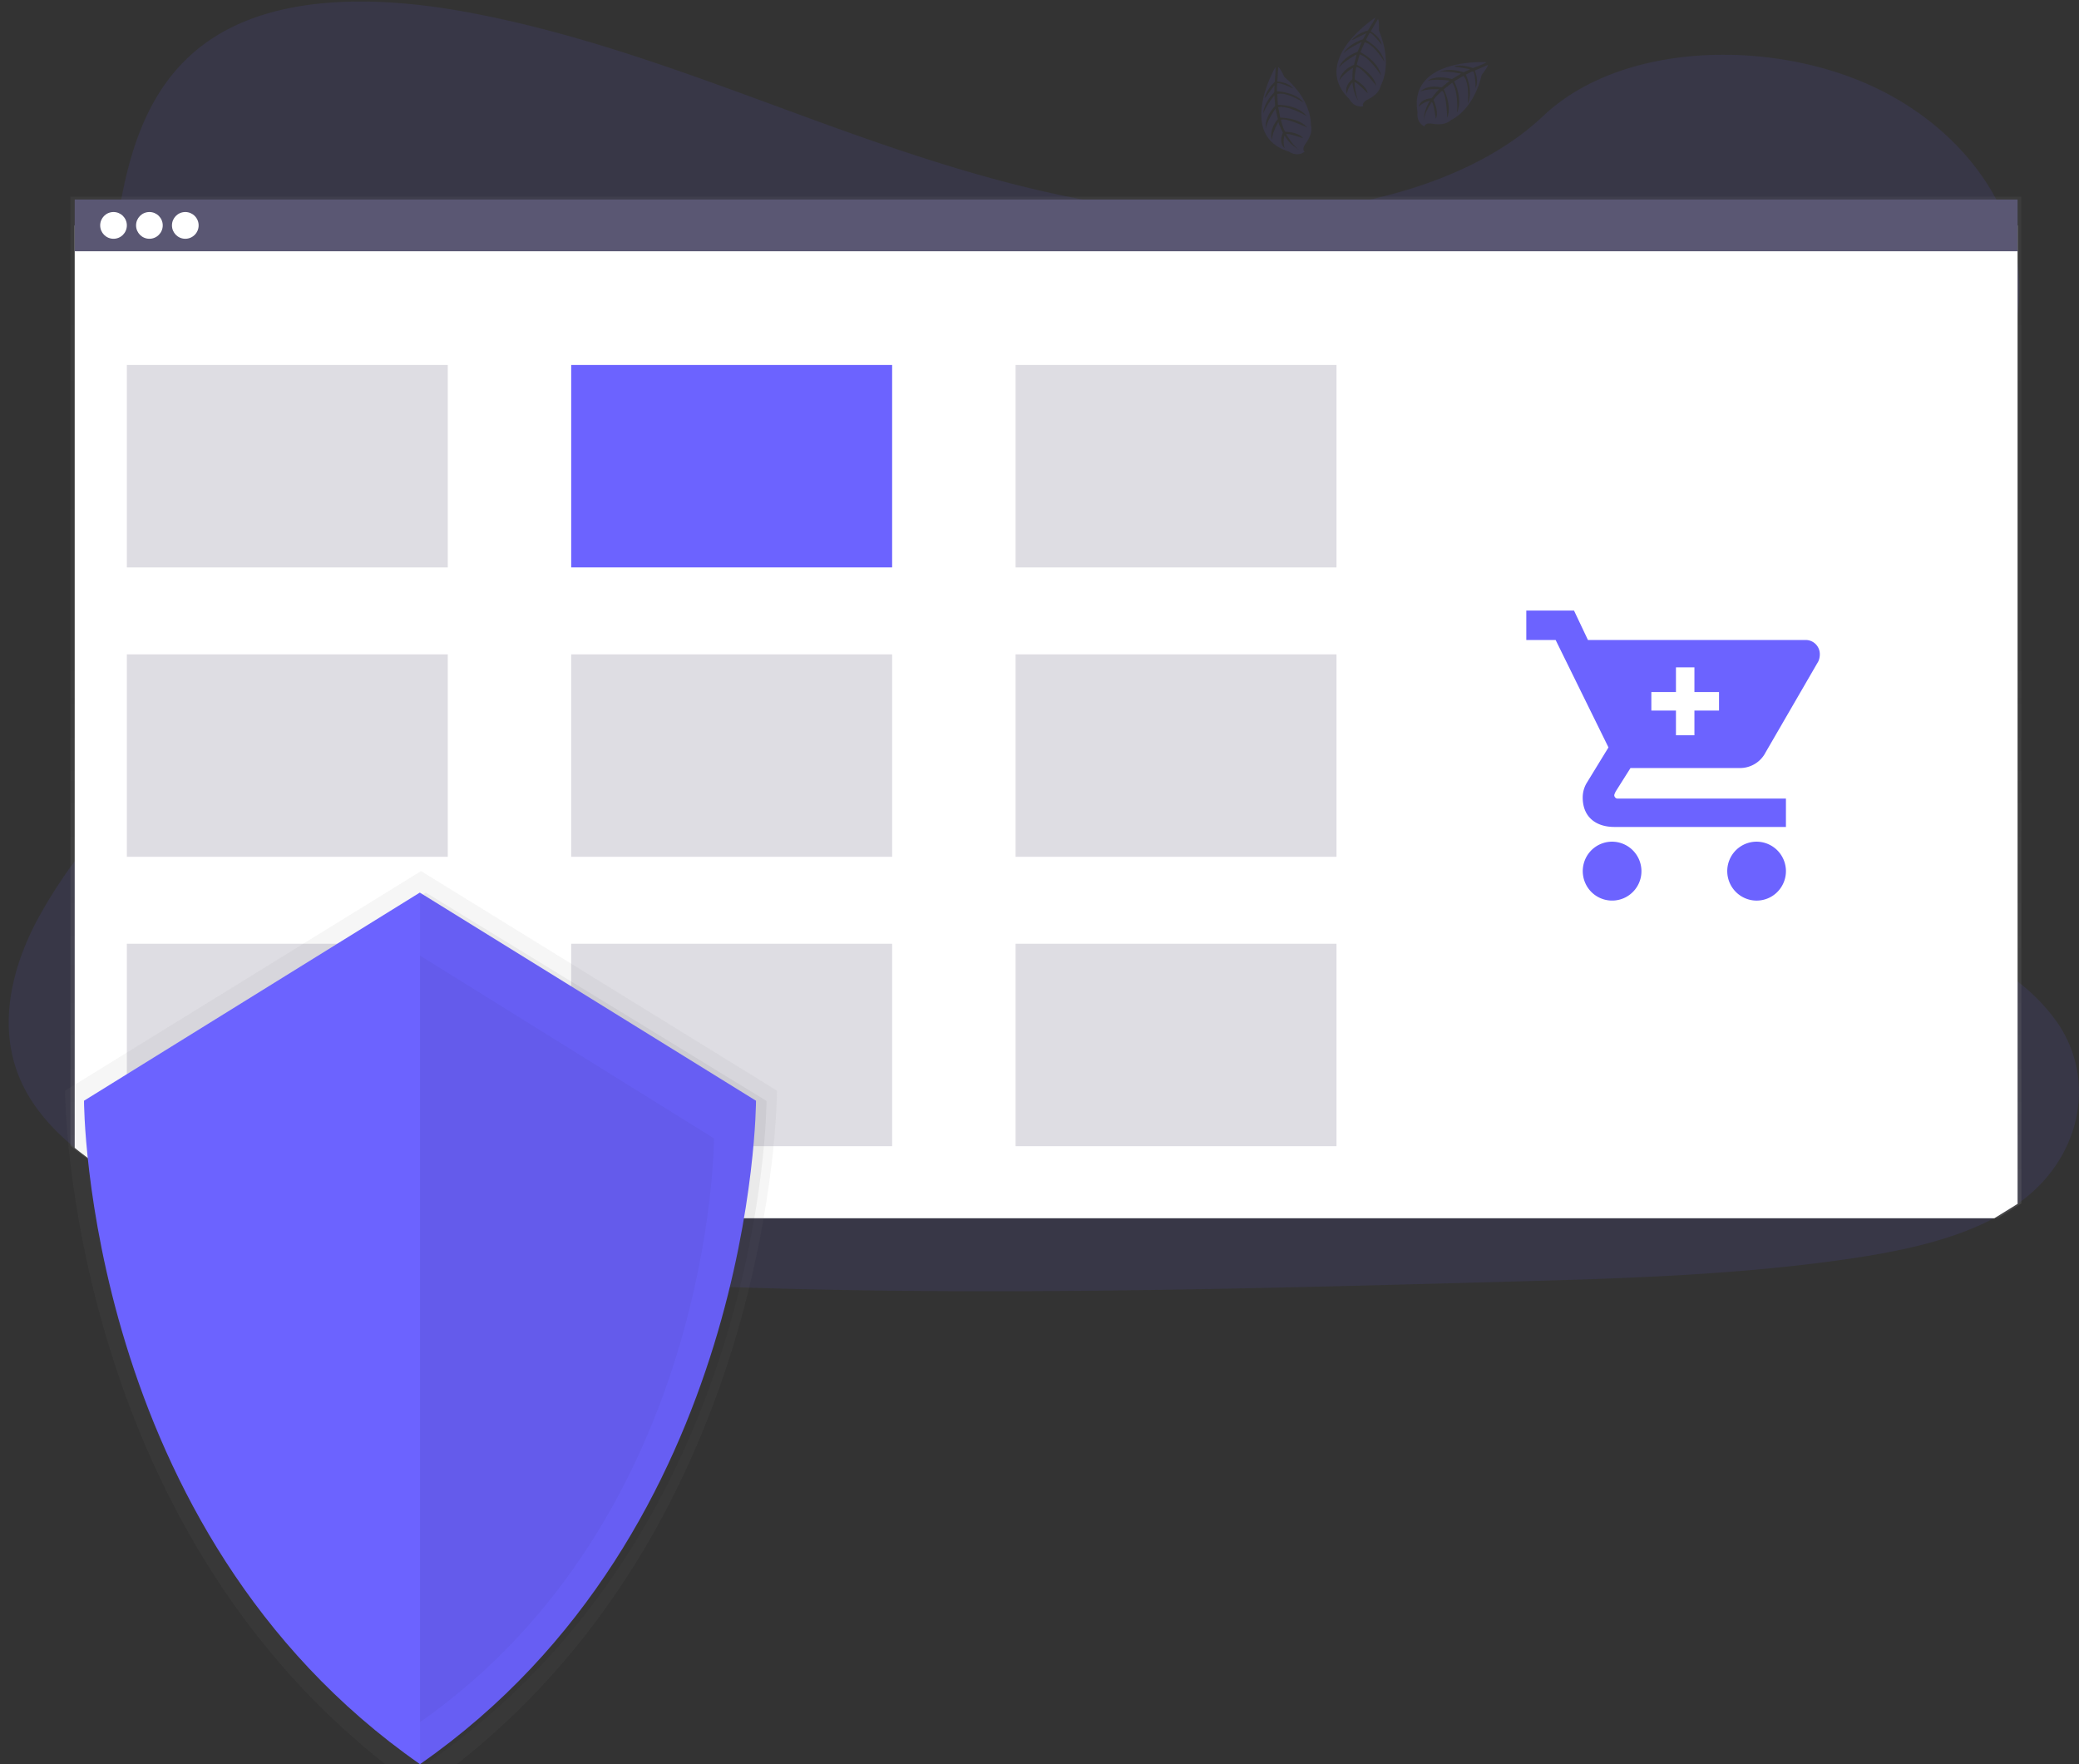 <svg width="198" height="168" fill="none" xmlns="http://www.w3.org/2000/svg"><rect width="100%" height="100%" fill="#333333" stroke="none"/><path opacity=".1" d="M192.717 114.225c-.195.143-.375.283-.566.418-.706.501-1.446.954-2.213 1.354-4.019 2.127-8.974 3.166-13.8 3.872-10.824 1.583-21.874 1.891-32.878 2.193-29.731.819-59.534 1.637-89.193-.251-11.718-.745-23.694-1.991-34.313-5.814a61.088 61.088 0 01-4.476-1.807c-2.96-1.335-5.8-2.96-8.164-4.9-2.22-1.819-4.021-3.909-5.097-6.285C-.227 98.058.96 92.501 3.522 87.652a47.733 47.733 0 013.592-5.64c1.978-2.73 4.16-5.382 6.15-8.11 7.082-9.7 11.703-21.97 5.166-31.918-1.879-2.858-4.594-5.367-6.125-8.35-1.953-3.816-1.802-8.054-1.181-12.17.08-.523.166-1.04.255-1.553 1.061-6.104 3.057-12.68 9.211-16.49C26.982-.54 36.06-.34 43.993 1.067c12.338 2.211 23.718 6.814 35.22 10.97 11.5 4.155 23.533 7.951 36.174 8.36 11.161.36 24.18-2.34 31.588-9.355 7.195-6.813 20.72-7.333 30.467-3.216 6.691 2.824 11.683 7.913 13.789 13.636.426 1.15.733 2.34.916 3.552.169 1.108.223 2.23.164 3.35a18.1 18.1 0 01-.164 1.64c-1.629 11.295-13.353 20.204-20.48 30.293-3.482 4.928-5.941 10.847-3.547 16.161 3.653 8.097 16.353 10.977 24.023 17.002a18.075 18.075 0 013.769 3.882c3.721 5.363 2.348 12.605-3.195 16.882z" fill="#6C63FF"/><path d="M192.51 114.604V18.727H6.708v90.376c2.373 1.988 5.226 3.66 8.203 5.034a60.132 60.132 0 004.492 1.86h170.89l2.217-1.393z" fill="url(#paint0_linear_276_5)"/><path d="M192.151 114.643V21.471H7.114v87.834c2.363 1.933 5.205 3.558 8.164 4.901a66.383 66.383 0 004.476 1.807h170.184l2.213-1.37z" fill="#fff"/><path d="M192.151 19H7.116v4.927h185.035V19z" fill="#5A5773"/><path d="M10.811 22.738c.701 0 1.27-.57 1.27-1.274 0-.704-.569-1.274-1.27-1.274-.701 0-1.27.57-1.27 1.273 0 .704.569 1.275 1.27 1.275zm3.418 0c.701 0 1.27-.57 1.27-1.274 0-.704-.569-1.274-1.27-1.274-.701 0-1.27.57-1.27 1.273 0 .704.569 1.275 1.27 1.275zm3.418 0c.7 0 1.27-.57 1.27-1.274 0-.704-.57-1.274-1.27-1.274-.701 0-1.27.57-1.27 1.273 0 .704.569 1.275 1.27 1.275z" fill="#fff"/><path d="M84.966 34.757H54.4v19.276h30.565V34.757z" fill="#6C63FF"/><path opacity=".2" d="M42.646 34.757H12.08v19.276h30.565V34.757zm84.64 0H96.721v19.276h30.565V34.757zm-84.64 27.558H12.08V81.59h30.565V62.315zm42.32 0H54.4V81.59h30.565V62.315zm42.32 0H96.721V81.59h30.565V62.315zM42.646 89.87H12.08v19.277h30.565V89.871zm42.32 0H54.4v19.277h30.565V89.871zm42.32 0H96.721v19.277h30.565V89.871z" fill="#5A5773"/><path opacity=".1" d="M141.557 5.923s-7.431-.449-6.554 4.777c0 0-.174.923.66 1.343 0 0 .014-.392.762-.257a3.4 3.4 0 00.806.04c.364-.026.71-.17.985-.41 0 0 2.087-.865 2.9-4.291 0 0 .601-.749.586-.941l-1.254.539s.428.908.09 1.662c0 0-.039-1.63-.281-1.591-.049 0-.651.313-.651.313s.736 1.582.18 2.733c0 0 .211-1.949-.41-2.617l-.887.527s.861 1.633.277 2.966c0 0 .151-2.045-.463-2.84l-.8.625s.81 1.601.322 2.707c0 0-.064-2.382-.49-2.56 0 0-.699.62-.805.874 0 0 .553 1.176.209 1.784 0 0-.211-1.584-.391-1.592 0 0-.697 1.05-.769 1.764a3.836 3.836 0 01.6-1.872 2.08 2.08 0 00-1.067.557s.108-.743 1.238-.81c0 0 .577-.795.731-.844 0 0-1.125-.094-1.807.21 0 0 .6-.702 2.014-.393l.781-.646s-1.48-.196-2.109.021c0 0 .722-.62 2.322-.168l.859-.516s-1.261-.274-2.013-.174c0 0 .793-.43 2.265.035l.615-.277s-.925-.182-1.195-.211c-.269-.03-.285-.104-.285-.104a3.183 3.183 0 011.736.196s1.315-.476 1.293-.559zm-10.591-4.237s-6.25 4.059-2.459 7.746c0 0 .404.847 1.324.69 0 0-.218-.321.463-.66.242-.123.468-.273.674-.45.278-.236.472-.558.553-.915 0 0 1.171-1.94-.196-5.182 0 0 .043-.96-.089-1.102l-.692 1.176s.881.476 1.055 1.284c0 0-.994-1.288-1.172-1.113-.035.035-.34.64-.34.64s1.529.836 1.758 2.092c0 0-.977-1.696-1.877-1.862l-.406.94s1.66.804 1.976 2.226c0 0-1.088-1.737-2.05-2.014l-.274.98s1.602.816 1.857 2c0 0-1.457-1.878-1.906-1.764 0 0-.195.913-.133 1.176 0 0 1.137.611 1.223 1.313 0 0-1.105-1.15-1.248-1.054 0 0 .059 1.26.424 1.883a3.84 3.84 0 01-.621-1.864c-.279.3-.464.677-.531 1.082 0 0-.352-.662.521-1.388 0 0 0-.98.088-1.115 0 0-.961.588-1.332 1.243 0 0 .07-.921 1.396-1.506l.254-.99s-1.312.718-1.685 1.273c0 0 .217-.93 1.769-1.517l.391-.928s-1.172.532-1.727 1.059c0 0 .391-.82 1.848-1.32l.332-.587s-.853.403-1.088.54c-.234.138-.291.087-.291.087a3.2 3.2 0 011.514-.876s.763-1.169.697-1.223zm-9.511 4.729s-3.737 6.469 1.308 8.023c0 0 .744.57 1.492 0 0 0-.338-.184.116-.798.157-.219.288-.456.39-.706a1.7 1.7 0 00.08-1.068s.166-2.262-2.519-4.53c0 0-.391-.874-.586-.939l-.084 1.373s1 .023 1.521.664c0 0-1.468-.696-1.543-.463-.015.047-.013.726-.013.726s1.756.053 2.537 1.068c0 0-1.641-1.064-2.514-.806l.063 1.024s1.841-.04 2.765 1.083c0 0-1.758-1.052-2.734-.86l.195.998s1.797 0 2.559.937c0 0-2.149-1.012-2.498-.712 0 0 .236.906.416 1.115 0 0 1.289.028 1.683.614 0 0-1.505-.523-1.589-.37 0 0 .623 1.095 1.23 1.483a3.816 3.816 0 01-1.396-1.372c-.113.395-.107.814.015 1.206 0 0-.613-.43-.164-1.474 0 0-.449-.874-.424-1.033 0 0-.586.966-.625 1.713 0 0-.355-.853.563-1.976l-.221-1s-.846 1.237-.928 1.902c0 0-.226-.927.893-2.156l-.074-1.002s-.809 1.01-1.059 1.729c0 0-.027-.906 1.049-2.017l.029-.676s-.586.746-.724.98c-.139.233-.221.2-.221.2a3.23 3.23 0 01.953-1.473s.141-1.39.059-1.407z" fill="#6C63FF"/><path d="M153.533 80.152a2.789 2.789 0 00-2.582 1.732 2.818 2.818 0 00.606 3.056 2.793 2.793 0 003.046.609 2.8 2.8 0 001.725-2.592 2.816 2.816 0 00-.821-1.981 2.797 2.797 0 00-1.974-.824zm-8.171-22.01v2.805h2.794l5.032 10.228-2.104 3.436c-.229.406-.35.865-.35 1.333 0 1.877 1.28 2.805 3.014 2.805h16.341V76.05H154.09a.326.326 0 01-.254-.096.337.337 0 01-.096-.254 1.77 1.77 0 01.149-.35l1.396-2.212h10.412a2.73 2.73 0 002.445-1.472l5.033-8.686c.098-.22.146-.46.141-.702a1.35 1.35 0 00-.871-1.247 1.342 1.342 0 00-.528-.085h-20.684l-1.329-2.805h-4.542zm21.93 22.01a2.79 2.79 0 00-2.58 1.733 2.809 2.809 0 002.038 3.823 2.783 2.783 0 002.868-1.193 2.812 2.812 0 00.471-1.558 2.818 2.818 0 00-.821-1.982 2.8 2.8 0 00-1.976-.823z" fill="#6C63FF"/><path d="M163.716 65.902h-2.343V63.55h-1.758v2.352h-2.344v1.764h2.344v2.352h1.758v-2.352h2.343v-1.764z" fill="#fff"/><path opacity=".7" d="M40.101 82.95l-33.9 20.911s0 43.132 33.9 66.655C74 146.989 74 103.861 74 103.861l-33.899-20.91z" fill="url(#paint1_linear_276_5)"/><path d="M39.983 85L8 104.822S8 145.703 40 168c32-22.297 32-63.178 32-63.178L39.983 85z" fill="#6C63FF"/><path opacity=".05" d="M40.556 85l-.556.352v82.261l.556.387C73 145.708 73 104.838 73 104.838L40.556 85z" fill="#000"/><path d="M40 91l-28 17.432S12 144.386 40 164c28-19.614 28-55.568 28-55.568L40 91z" fill="#6C63FF"/><path opacity=".08" d="M40 91v73c28-19.617 28-55.579 28-55.579L40 91z" fill="#000"/><defs><linearGradient id="paint0_linear_276_5" x1="99.608" y1="115.997" x2="99.608" y2="18.727" gradientUnits="userSpaceOnUse"><stop stop-color="gray" stop-opacity=".25"/><stop offset=".54" stop-color="gray" stop-opacity=".12"/><stop offset="1" stop-color="gray" stop-opacity=".1"/></linearGradient><linearGradient id="paint1_linear_276_5" x1="31162.8" y1="63419.9" x2="31162.8" y2="41517.2" gradientUnits="userSpaceOnUse"><stop stop-color="gray" stop-opacity=".25"/><stop offset=".54" stop-color="gray" stop-opacity=".12"/><stop offset="1" stop-color="gray" stop-opacity=".1"/></linearGradient></defs></svg>